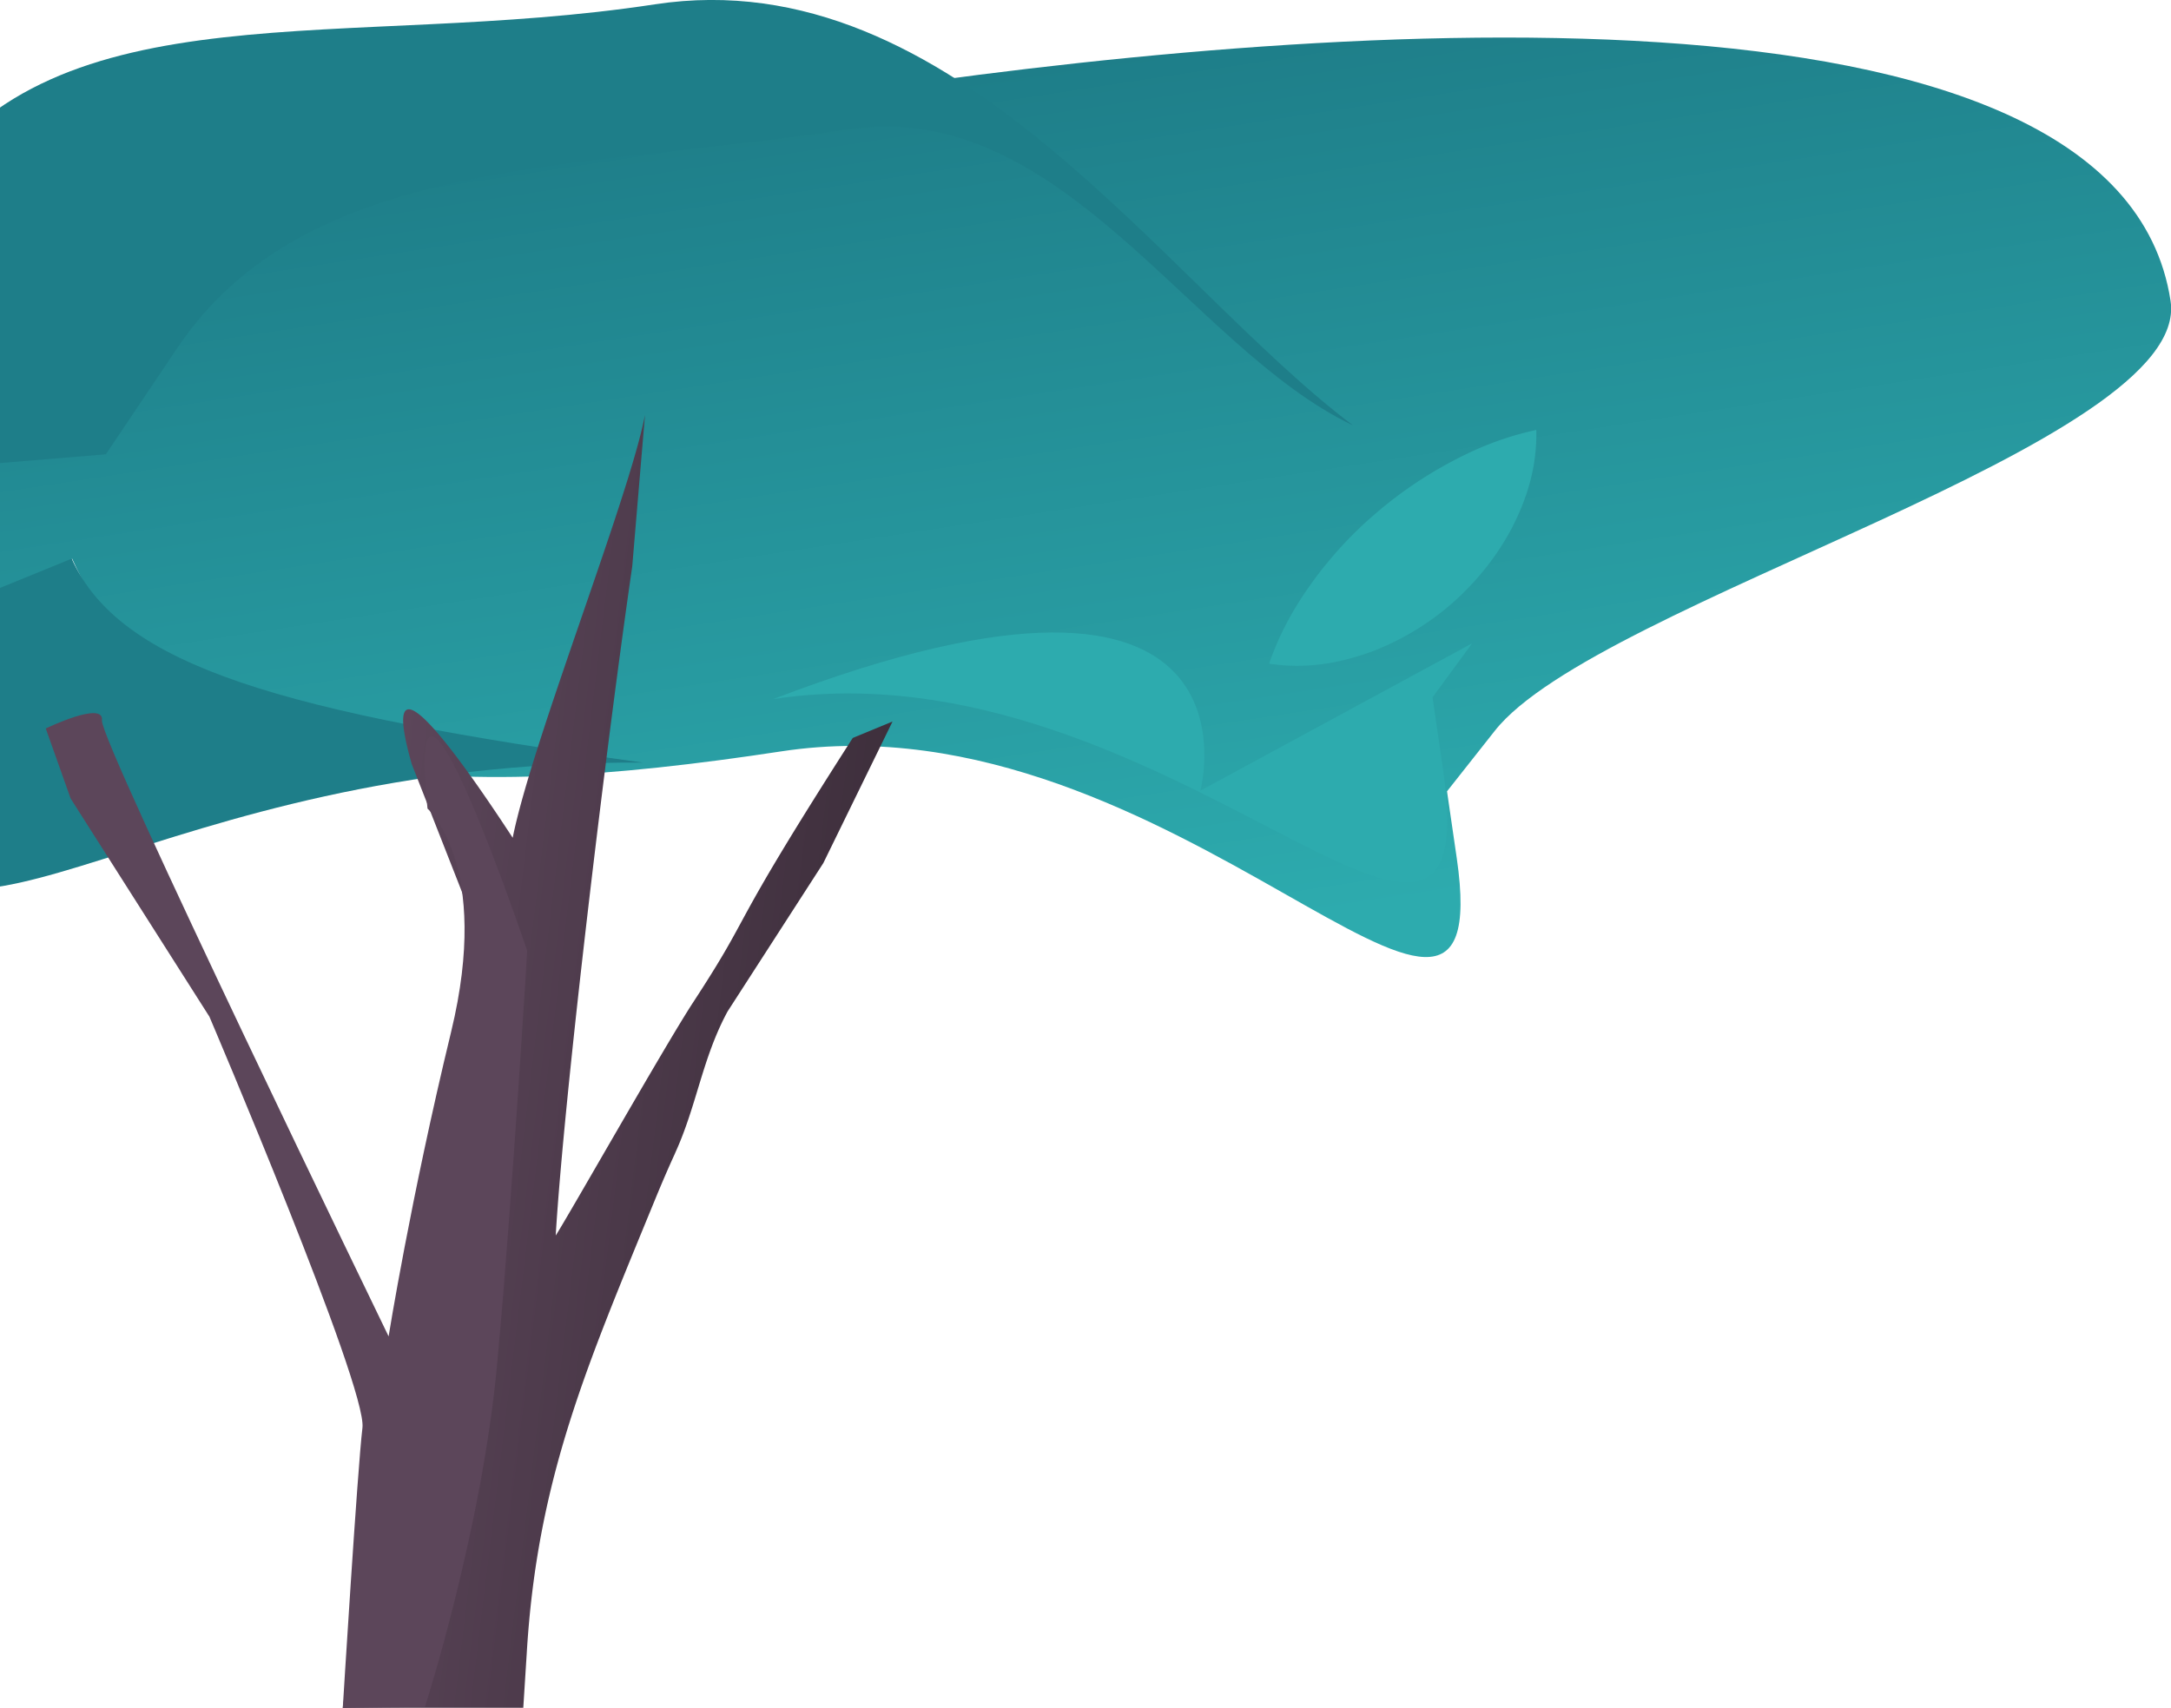 <svg width="586" height="461" fill="none" xmlns="http://www.w3.org/2000/svg"><path d="M227.257 25.362C351.311 6.467 571.704-11.553 585.883 81.231c5.894 38.547-154.864 81.061-182.406 116.051l-12.895 16.329 2.626 18.02c11.553 79.371-76.266-44.962-182.29-28.808-91.203 13.879-162.917 11.721-191.509-52.136l-.292 64.791-55.959-41.814c-66.578 3.266-115.71 12.655-123.237-36.915-8.403-54.935 59.693-9.623 133.157-20.82 4.085-.641 8.403-1.108 12.896-1.457l40.962-3.325 19.198-28.575c35.01-52.194 106.958-45.896 181.123-57.21z" fill="url(#paint0_linear)"/><path d="M-34.623 222.014c21.94 48.928 74.28-16.854 208.139-16.154-96.922-13.471-141.094-25.893-154.164-55.052L-36.9 173.785c-66.579 3.266-108.067 11.489-115.594-38.081-8.402-54.935 53.8 2.974 127.264-8.223 4.085-.641 8.403-1.108 12.896-1.458l40.904-3.382 19.2-28.576c35.069-52.252 106.783-47.82 180.947-59.134 57.943-8.805 92.429 58.96 136.484 79.895C314.026 76.279 257.542-11.139 176.783 1.166 93.516 13.879 15.559-4.141-21.027 50.327c-5.31.409-10.679 1.05-16.047 1.866-92.487 14.055-171.494-1.283-160.991 67.824-8.344-54.644 80.583 106.079 163.442 101.997z" fill="#1E7E89"/><path d="M208.701 188.715c106.024-16.153 193.143 103.689 180.772 18.779l-2.8-19.245 10.678-14.579-73.348 39.772c.059.058 20.131-76.513-115.302-24.727z" fill="#2DABAE"/><path d="M414.681 116.054c.233 10.38-2.743 19.07-6.769 26.826-4.143 7.698-9.628 14.404-15.988 20.003a71.997 71.997 0 0 1-21.94 13.121c-8.228 2.916-17.155 4.724-27.425 3.149 3.442-9.855 7.935-16.97 12.72-23.443 4.843-6.415 10.037-11.955 15.755-16.854 5.719-4.957 11.904-9.331 18.906-13.238 7.002-3.849 14.588-7.348 24.741-9.564z" fill="#2DABAE"/><path d="M230.174 199.208c-35.361 55.169-25.85 45.021-43.239 71.614-7.585 11.664-33.902 58.084-36.936 62.691 2.334-38.781 13.771-133.255 20.656-180.609l3.443-40.881c-4.318 22.511-30.518 88.177-35.711 114.128-15.405-23.56-36.645-52.952-27.25-19.886l19.723 50.211.933 2.333a7726.313 7726.313 0 0 1-16.455 78.962c-.35 1.574-2.684 1.982-3.326.583l-3.851 63.624c.117.467-6.71 19.886-10.445 30.908-.7.175-1.517 2.216-2.392 7.523l-2.801 20.586h48.723c.292-4.49.584-9.272.934-14.696 2.801-46.945 16.105-77.329 34.602-122.408 1.867-4.549 3.676-8.748 5.368-12.422l.117-.291c5.835-12.772 7.294-25.543 14.121-38.14l25.85-40.064 18.672-38.198-10.736 4.432z" fill="url(#paint1_linear)"/><path d="M115.398 218.28s17.33 15.045 6.36 60.3c-10.97 45.254-16.863 82.169-16.863 82.169S26.879 199.968 27.521 194.486c.642-5.482-15.171 2.158-15.171 2.158l6.71 18.895 37.461 58.9s42.655 100.015 41.313 110.979c-1.342 10.963-5.31 75.637-5.31 75.637l22.174-.291s15.463-47.937 19.547-93.133c4.143-45.196 8.053-110.979 8.053-110.979s-33.26-98.615-26.9-38.372z" fill="#5C465A"/><defs><linearGradient id="paint0_linear" x1="236.724" y1="265.879" x2="200.776" y2="29.917" gradientUnits="userSpaceOnUse"><stop stop-color="#2DABAE"/><stop offset="1" stop-color="#1E7E89"/></linearGradient><linearGradient id="paint1_linear" x1="97.509" y1="286.522" x2="227.806" y2="302.402" gradientUnits="userSpaceOnUse"><stop stop-color="#5C465A"/><stop offset="1" stop-color="#3E2F3C"/></linearGradient></defs></svg>